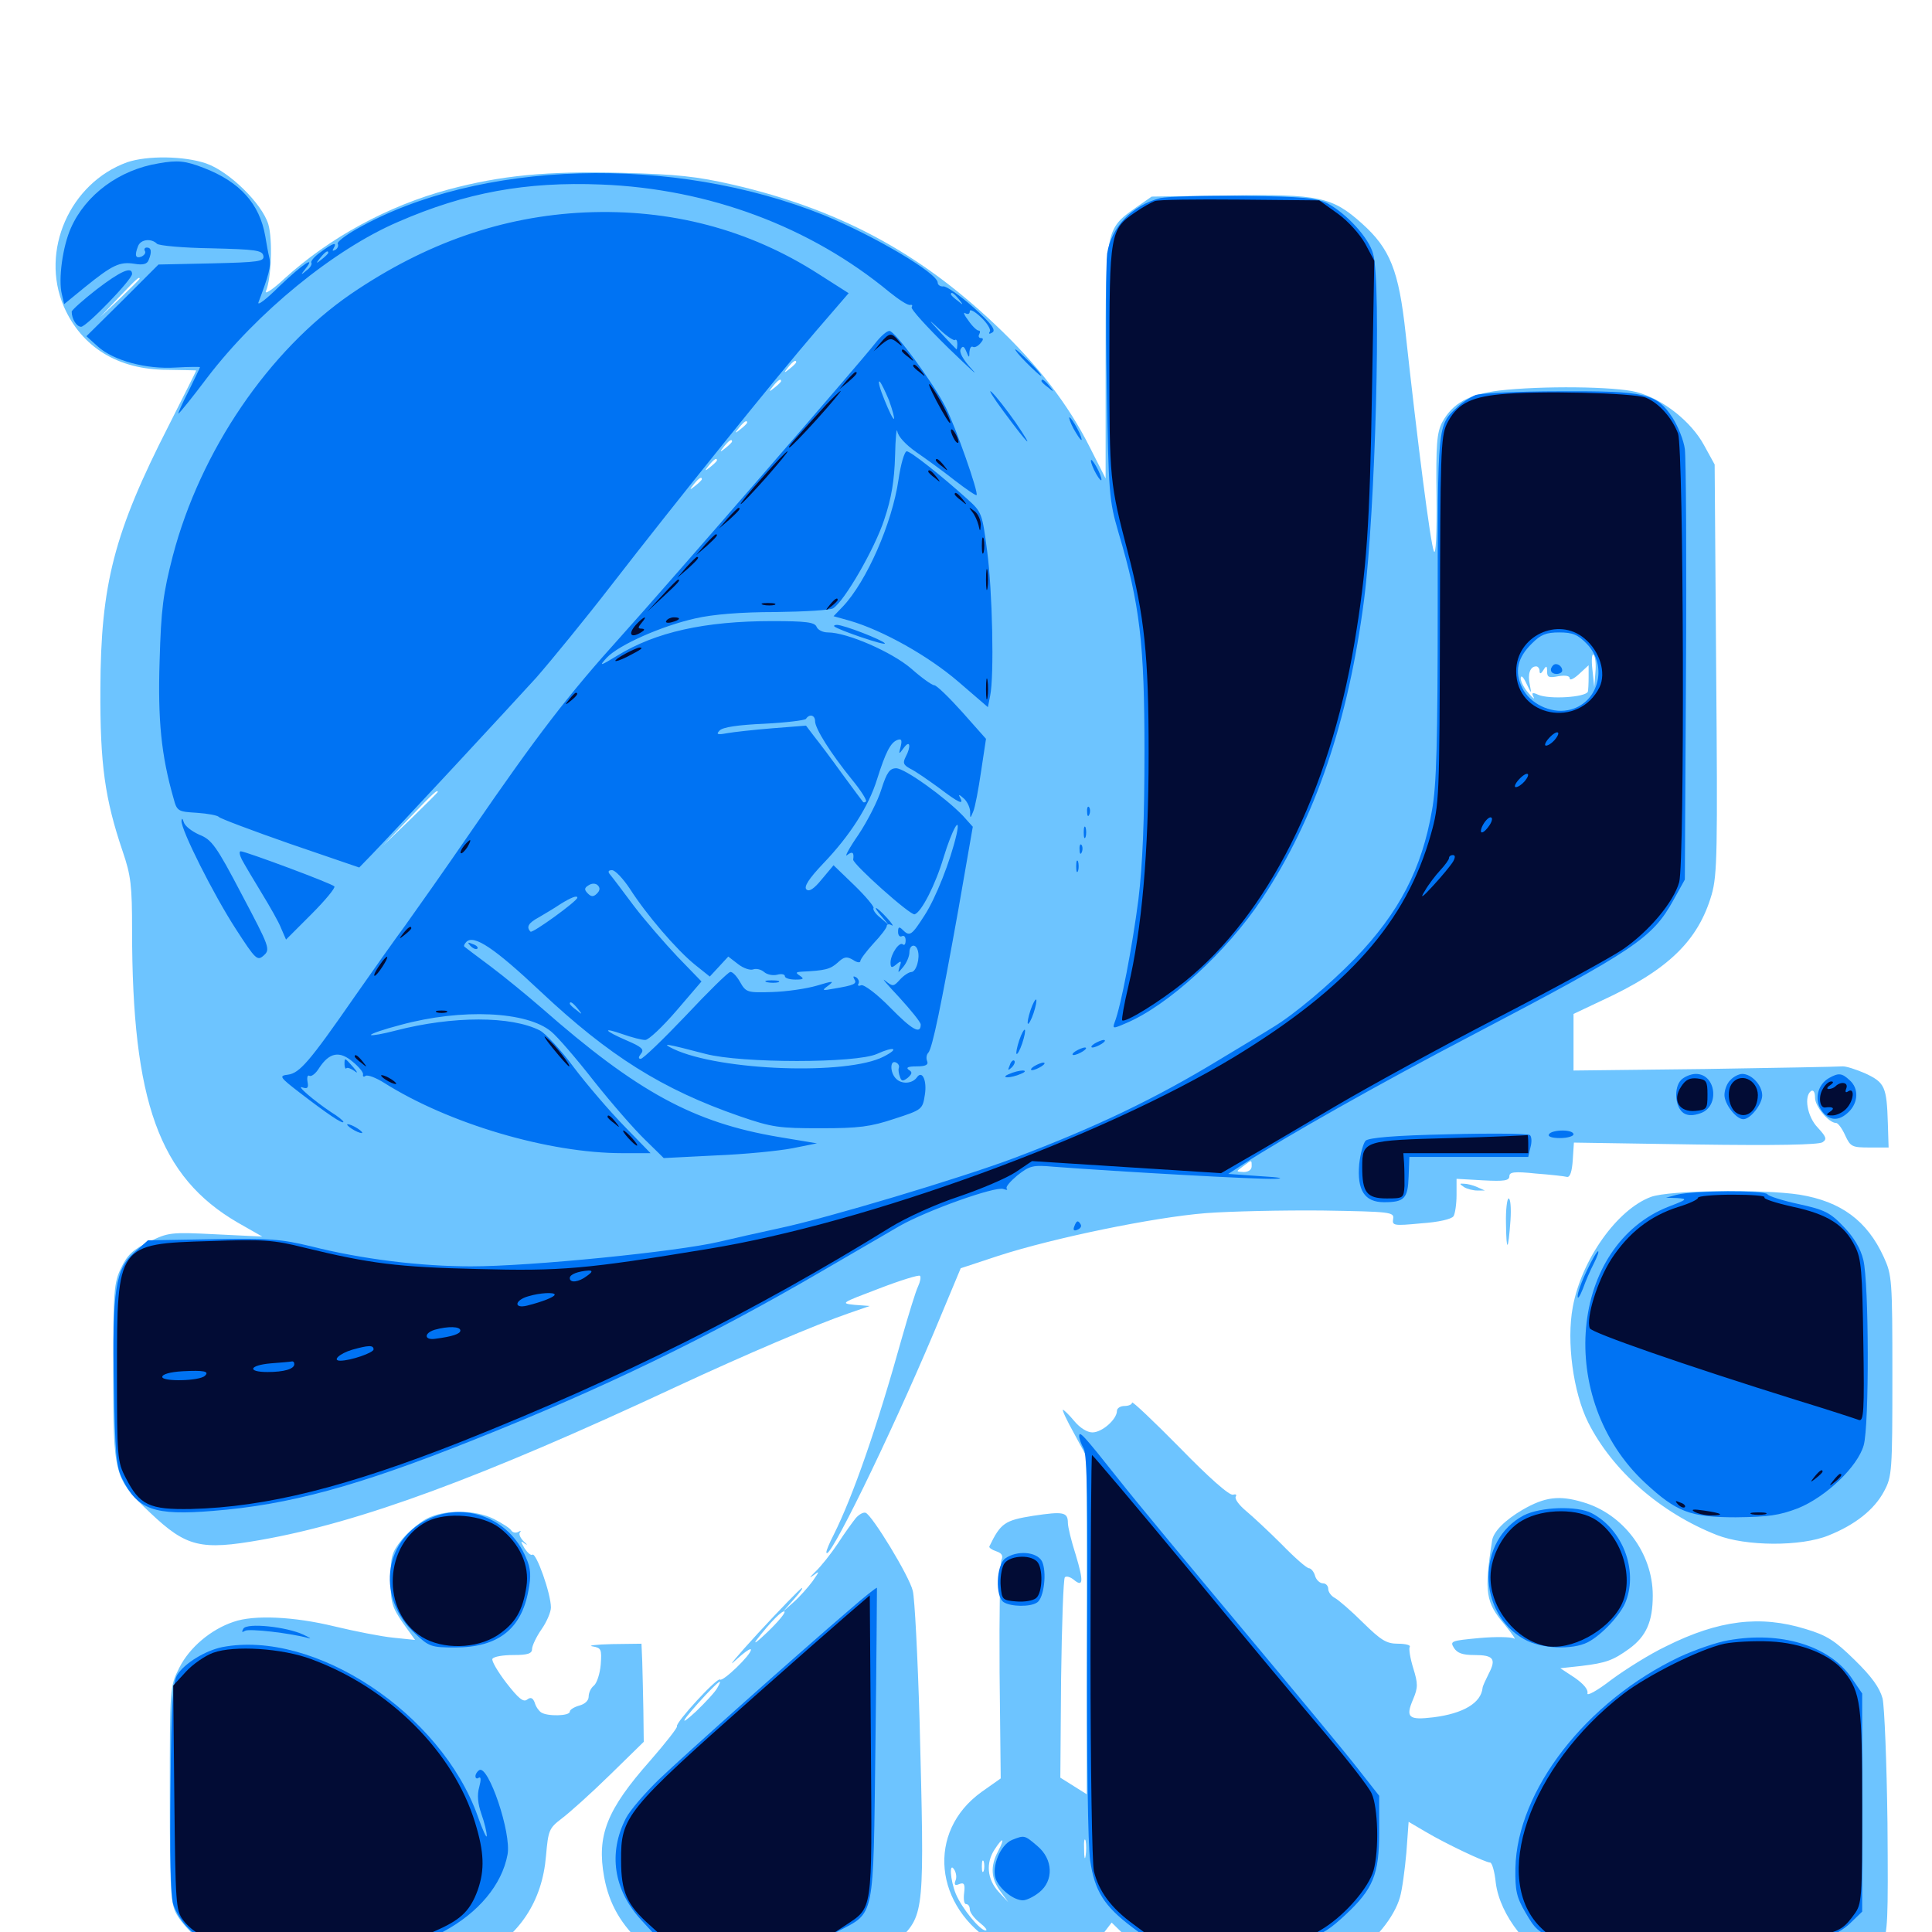 <svg xmlns="http://www.w3.org/2000/svg" viewBox="0 -1000 1000 1000">
	<path fill="#6dc4ff" d="M65.82 -916.016C36.133 -905.273 20.703 -870.117 33.008 -841.406C42.188 -820.312 61.133 -808.594 86.523 -808.594C94.727 -808.398 101.562 -808.398 101.562 -808.203C101.562 -808.008 95.117 -795.117 87.305 -779.688C58.984 -724.219 52.148 -697.656 51.953 -643.359C51.758 -604.297 54.297 -586.523 63.477 -559.375C67.773 -546.875 68.359 -541.602 68.359 -518.555C68.359 -429.688 82.422 -390.82 123.047 -367.188L135.742 -359.961L111.523 -361.133C88.281 -362.305 87.109 -362.109 77.148 -357.227C68.945 -353.32 65.82 -350.391 62.695 -343.75C58.984 -336.133 58.594 -332.031 58.594 -289.648C58.594 -236.133 58.984 -234.766 77.734 -216.992C96.484 -199.219 103.906 -197.461 134.961 -202.93C186.133 -211.914 249.219 -235.156 349.609 -282.031C386.523 -299.219 422.461 -314.453 439.453 -320.312L450.195 -324.023L442.383 -324.609C434.766 -325.391 435.352 -325.586 454.883 -333.008C466.016 -337.305 475.586 -340.234 476.172 -339.648C476.758 -339.062 476.367 -336.719 475.195 -334.18C474.023 -331.836 470.312 -319.727 466.797 -307.422C453.906 -261.133 441.602 -225.781 431.445 -205.469C429.297 -201.367 427.734 -197.461 427.734 -196.68C427.734 -189.062 459.961 -254.883 483.398 -310.352L497.266 -343.555L516.797 -350C545.117 -359.18 597.07 -369.922 624.023 -372.07C636.914 -373.047 664.258 -373.633 684.57 -373.438C719.727 -372.852 721.68 -372.656 721.094 -369.141C720.508 -365.625 721.289 -365.43 735.547 -366.797C744.336 -367.383 751.367 -368.945 752.344 -370.508C753.125 -371.68 753.906 -376.758 753.906 -381.445V-389.844L767.578 -389.062C778.516 -388.477 781.25 -388.867 781.25 -391.211C781.25 -393.359 783.789 -393.75 794.922 -392.578C802.539 -391.992 809.766 -391.211 811.133 -390.82C812.695 -390.625 813.672 -393.75 814.062 -399.609L814.648 -408.594L877.539 -407.617C918.945 -407.031 941.406 -407.422 943.359 -408.789C945.703 -410.352 945.312 -411.523 940.82 -416.406C935.352 -422.07 933.594 -432.812 937.5 -435.352C938.672 -435.938 939.453 -434.57 939.453 -431.836C939.453 -427.344 946.484 -418.75 950.391 -418.75C951.367 -418.75 953.516 -415.82 955.078 -412.305C957.812 -406.445 958.594 -406.055 967.773 -406.055H977.539L977.148 -418.555C976.562 -437.5 975.586 -439.648 965.625 -444.336C960.742 -446.484 955.273 -448.242 953.516 -448.047C951.562 -447.852 919.727 -447.266 882.422 -446.68L814.453 -445.898V-460.547V-475.195L828.906 -482.031C863.281 -497.852 878.906 -512.891 885.938 -536.914C888.867 -547.07 889.062 -559.18 888.281 -653.906L887.5 -759.57L882.031 -769.531C875.391 -781.836 860.547 -793.555 847.07 -797.07C835.938 -800 797.852 -800.391 775.977 -797.852C760.352 -795.898 751.953 -791.406 746.484 -781.445C743.75 -776.172 743.164 -770.312 743.555 -742.969C743.75 -723.242 743.164 -712.305 742.188 -714.648C740.43 -718.359 733.594 -772.07 727.539 -827.539C724.023 -859.961 719.531 -871.289 704.883 -884.375C689.648 -898.047 682.812 -899.609 636.133 -898.828L596.094 -898.242L587.695 -892.383C572.266 -881.445 572.266 -881.055 572.266 -812.5V-752.344L564.258 -768.164C553.125 -790.43 537.109 -811.328 514.648 -832.422C475.195 -869.727 433.594 -891.797 379.883 -904.297C360.352 -908.789 350.586 -909.766 321.68 -910.547C282.812 -911.523 259.375 -909.18 232.227 -901.953C200.977 -893.555 170.703 -877.148 147.07 -855.664C141.016 -850 136.719 -847.266 137.695 -849.414C140.43 -855.859 141.211 -875.977 138.867 -883.984C135.547 -894.727 118.555 -911.328 106.641 -915.43C95.117 -919.336 76.172 -919.531 65.82 -916.016ZM72.266 -855.664C72.266 -855.469 67.578 -850.781 62.109 -845.508L51.758 -835.742L61.523 -846.094C70.508 -855.469 72.266 -857.227 72.266 -855.664ZM412.109 -812.5C412.109 -812.109 410.547 -810.547 408.789 -809.18C405.664 -806.641 405.469 -806.836 408.008 -809.961C410.547 -813.086 412.109 -814.062 412.109 -812.5ZM404.297 -802.734C404.297 -802.344 402.734 -800.781 400.977 -799.414C397.852 -796.875 397.656 -797.07 400.195 -800.195C402.734 -803.32 404.297 -804.297 404.297 -802.734ZM386.719 -781.25C386.719 -780.859 385.156 -779.297 383.398 -777.93C380.273 -775.391 380.078 -775.586 382.617 -778.711C385.156 -781.836 386.719 -782.812 386.719 -781.25ZM378.906 -771.484C378.906 -771.094 377.344 -769.531 375.586 -768.164C372.461 -765.625 372.266 -765.82 374.805 -768.945C377.344 -772.07 378.906 -773.047 378.906 -771.484ZM371.094 -761.719C371.094 -761.328 369.531 -759.766 367.773 -758.398C364.648 -755.859 364.453 -756.055 366.992 -759.18C369.531 -762.305 371.094 -763.281 371.094 -761.719ZM363.281 -751.953C363.281 -751.562 361.719 -750 359.961 -748.633C356.836 -746.094 356.641 -746.289 359.18 -749.414C361.719 -752.539 363.281 -753.516 363.281 -751.953ZM825.781 -651.953L825.195 -644.336L824.219 -653.516C823.633 -658.594 824.023 -661.914 824.805 -661.133C825.781 -660.156 826.172 -656.055 825.781 -651.953ZM796.875 -652.734C796.875 -650.977 797.656 -651.172 798.828 -653.125C800.391 -655.664 800.781 -655.469 800.781 -652.344C800.781 -649.414 801.758 -649.023 806.641 -650C810.352 -650.586 812.5 -650.195 812.5 -648.828C812.5 -647.656 814.648 -648.633 817.383 -651.172L822.266 -655.664V-649.609C822.266 -646.094 822.07 -642.773 821.875 -641.992C820.703 -639.062 801.758 -637.891 796.094 -640.43C793.164 -641.797 792.578 -641.406 793.75 -639.258C794.531 -637.695 793.359 -638.672 791.211 -641.211C788.867 -643.75 787.109 -647.266 787.109 -649.023C787.305 -650.781 788.477 -649.609 790.039 -646.289C792.773 -640.625 792.773 -640.625 791.797 -645.703C790.625 -651.172 791.992 -655.078 795.117 -655.078C796.094 -655.078 796.875 -653.906 796.875 -652.734ZM812.109 -634.18C813.867 -634.766 811.914 -635.156 807.617 -634.961C803.32 -634.961 801.758 -634.57 804.297 -634.18C806.641 -633.789 810.156 -633.789 812.109 -634.18ZM226.562 -590.039C226.562 -589.844 220.117 -583.398 212.5 -575.977L198.242 -562.305L211.914 -576.562C224.414 -589.648 226.562 -591.602 226.562 -590.039ZM149.805 -446.875C150.586 -447.461 149.414 -448.047 147.266 -447.852C145.117 -447.852 144.531 -447.266 146.094 -446.68C147.461 -446.094 149.219 -446.289 149.805 -446.875ZM647.852 -396.289C647.852 -394.531 646.094 -393.359 643.75 -393.359C639.648 -393.555 639.648 -393.555 643.359 -396.289C648.047 -399.805 647.852 -399.805 647.852 -396.289ZM677.734 -382.617C677.734 -383.008 674.609 -383.594 670.898 -383.984C666.797 -384.375 664.062 -383.984 664.062 -382.617C664.062 -381.25 666.797 -380.859 670.898 -381.25C674.609 -381.641 677.734 -382.227 677.734 -382.617ZM757.812 -385.547C759.375 -384.57 762.5 -383.789 764.648 -383.789H768.555L764.648 -385.547C762.5 -386.523 759.375 -387.305 757.812 -387.305C755.273 -387.5 755.273 -387.305 757.812 -385.547ZM854.492 -380.469C837.109 -374.023 818.555 -348.047 814.062 -323.438C810.742 -305.664 814.258 -279.297 822.07 -263.672C834.57 -238.867 859.375 -216.992 888.672 -205.469C903.516 -199.609 932.227 -199.414 946.484 -205.273C960.156 -210.742 970.117 -218.555 975.195 -228.125C979.297 -235.742 979.492 -238.477 979.492 -287.891C979.492 -337.695 979.297 -340.039 975 -349.414C966.406 -368.164 952.93 -378.125 931.445 -381.641C912.5 -384.57 863.867 -383.984 854.492 -380.469ZM779.492 -366.602C779.688 -351.367 780.664 -352.148 781.836 -368.555C782.227 -374.609 781.836 -379.688 780.859 -379.688C780.078 -379.688 779.297 -373.828 779.492 -366.602ZM585.938 -274.023C585.938 -273.047 584.18 -272.266 582.031 -272.266C579.883 -272.266 578.125 -271.094 578.125 -269.727C578.125 -265.43 570.508 -258.594 565.43 -258.594C562.695 -258.594 558.984 -260.938 556.055 -264.453C553.32 -267.773 550.586 -270.312 550.195 -270.312C549.609 -270.312 552.148 -264.844 555.859 -258.203L562.5 -245.898V-158.594V-71.289L555.664 -75.586L548.828 -79.883L549.219 -131.055C549.609 -159.18 550.391 -182.812 551.172 -183.594C551.953 -184.375 553.906 -183.789 555.664 -182.422C560.742 -178.125 560.938 -181.445 556.836 -195.117C554.492 -202.344 552.734 -209.766 552.734 -211.719C552.734 -217.383 550.391 -217.773 534.766 -215.43C520.117 -213.086 517.969 -211.719 512.109 -199.609C511.719 -199.023 513.281 -197.852 515.625 -197.07C518.555 -196.094 519.336 -194.727 518.359 -192.578C517.578 -190.625 517.188 -164.648 517.383 -134.375L517.969 -79.492L508.008 -72.461C479.492 -51.953 483.203 -12.891 515.625 6.445C524.609 11.914 528.125 12.891 538.477 12.891C553.32 12.891 564.844 8.594 570.898 0.977L575.391 -4.883L583.594 3.125C599.023 17.773 599.414 17.773 647.656 17.773H690.82L700.195 11.914C711.328 5.078 721.68 -7.617 724.609 -17.969C725.781 -21.875 727.148 -32.422 727.93 -41.016L729.102 -57.031L738.086 -51.758C748.633 -45.508 768.945 -35.938 771.289 -35.938C772.266 -35.938 773.633 -31.25 774.219 -25.391C776.367 -8.594 791.602 10.742 807.422 16.797C810.742 17.969 840.43 18.75 885.938 18.75C966.797 18.75 967.578 18.75 974.023 6.445C977.148 0.781 977.344 -5.664 976.953 -56.445C976.562 -87.695 975.391 -116.602 974.414 -120.898C972.852 -126.562 968.75 -132.227 959.961 -140.82C949.805 -150.781 945.703 -153.516 934.57 -156.836C911.133 -164.062 889.648 -161.523 862.305 -147.852C854.102 -143.945 841.602 -136.133 834.18 -130.664C826.367 -124.609 821.094 -121.875 821.68 -123.633C822.07 -125.586 819.531 -128.516 815.039 -131.641L807.617 -136.523L818.359 -137.695C831.445 -139.258 834.961 -140.625 843.359 -146.68C852.148 -153.125 855.469 -160.742 855.469 -174.219C855.469 -196.094 840.234 -216.406 819.336 -222.461C807.031 -226.172 799.609 -225.195 788.086 -218.555C779.102 -213.281 772.852 -207.227 772.266 -202.344C768.164 -175.977 768.945 -170.508 778.906 -158.984C782.812 -154.102 784.961 -150.977 783.594 -151.953C782.227 -152.734 774.023 -152.93 765.625 -152.148C751.172 -150.781 750.391 -150.586 752.539 -147.07C754.297 -144.336 757.031 -143.359 763.086 -143.359C773.047 -143.359 774.609 -141.406 770.508 -133.594C768.945 -130.469 767.383 -127.148 767.383 -126.367C766.602 -118.555 757.422 -113.086 741.992 -111.133C729.102 -109.57 727.344 -110.938 731.445 -120.508C733.984 -126.562 733.984 -128.516 731.445 -136.719C729.883 -141.797 729.102 -146.68 729.688 -147.656C730.273 -148.438 727.539 -149.219 723.633 -149.219C717.578 -149.219 714.844 -150.977 705.469 -160.156C699.414 -166.211 692.773 -171.875 691.016 -172.852C689.062 -173.828 687.5 -175.977 687.5 -177.539C687.5 -179.102 686.328 -180.469 684.766 -180.469C683.203 -180.469 681.25 -182.227 680.664 -184.375C680.078 -186.523 678.516 -188.281 677.539 -188.281C676.367 -188.281 670.117 -193.75 663.477 -200.586C656.836 -207.227 648.438 -215.039 644.922 -217.969C641.406 -220.898 638.867 -224.219 639.648 -225.391C640.234 -226.367 639.648 -226.758 638.281 -226.367C636.523 -225.586 625.586 -235.352 610.742 -250.586C597.07 -264.453 585.938 -275 585.938 -274.023ZM561.914 -39.453C561.523 -36.914 561.133 -38.477 561.133 -42.773C560.938 -47.07 561.328 -49.023 561.914 -47.266C562.305 -45.312 562.305 -41.797 561.914 -39.453ZM516.602 -41.797C512.5 -33.984 512.891 -27.734 517.773 -21.094L521.875 -15.43L516.797 -20.898C510.938 -27.344 510.156 -35.742 514.844 -42.773C519.141 -49.414 520.312 -48.828 516.602 -41.797ZM493.555 -39.453C494.141 -40.82 493.945 -42.578 493.359 -43.164C492.773 -43.945 492.188 -42.773 492.383 -40.625C492.383 -38.477 492.969 -37.891 493.555 -39.453ZM509.18 -31.641C508.594 -30.273 508.203 -31.25 508.203 -33.984C508.203 -36.719 508.594 -37.695 509.18 -36.523C509.57 -35.156 509.57 -32.812 509.18 -31.641ZM494.531 -26.562C493.75 -24.414 494.336 -23.828 496.484 -24.805C499.023 -25.781 499.609 -24.805 499.023 -20.117C498.633 -16.992 499.023 -14.453 500 -14.453C501.172 -14.453 501.953 -13.281 501.953 -11.719C501.953 -10.156 504.297 -7.031 507.031 -4.883C509.961 -2.539 511.328 -0.781 510.156 -0.781C507.227 -0.781 497.852 -12.305 494.727 -19.727C491.797 -26.953 491.211 -36.719 493.945 -32.227C494.922 -30.664 495.312 -28.125 494.531 -26.562ZM220.703 -213.867C216.992 -211.914 211.328 -207.031 208.008 -203.125C202.734 -196.484 202.148 -194.336 202.148 -182.422C202.148 -170.508 202.93 -168.164 208.398 -160.156L214.844 -151.172L203.516 -152.344C197.461 -152.93 183.594 -155.664 173.047 -158.203C152.148 -163.281 131.445 -164.258 120.898 -160.547C109.18 -156.641 98.047 -147.266 92.773 -136.719C87.891 -126.953 87.891 -126.758 87.891 -71.094C87.891 -21.68 88.281 -14.648 91.406 -9.18C96.289 -0.195 116.016 16.406 123.633 17.773C126.953 18.555 154.492 18.75 184.57 18.359C237.305 17.773 239.648 17.578 247.656 13.281C268.945 1.953 280.664 -15.82 282.617 -39.453C283.789 -52.734 284.18 -53.711 290.82 -58.789C294.727 -61.719 305.859 -71.68 315.625 -81.25L333.203 -98.438L333.008 -114.648C332.812 -123.438 332.617 -134.766 332.422 -140.039L332.031 -149.219L316.992 -149.023C308.594 -148.828 303.906 -148.242 306.641 -147.852C311.133 -147.07 311.523 -146.484 310.938 -138.477C310.547 -133.789 308.984 -128.906 307.422 -127.539C305.859 -126.367 304.688 -123.828 304.688 -121.875C304.688 -119.727 302.734 -117.969 299.805 -117.188C297.07 -116.406 294.922 -115.039 294.922 -114.062C294.922 -111.719 283.203 -111.523 280.078 -113.672C278.906 -114.453 277.344 -116.602 276.758 -118.75C275.781 -121.289 274.609 -121.68 272.852 -120.312C270.898 -118.75 268.359 -120.898 262.109 -128.906C257.617 -134.766 254.297 -140.43 254.883 -141.406C255.664 -142.578 260.352 -143.359 265.82 -143.359C273.242 -143.359 275.391 -144.141 275.391 -146.484C275.391 -148.047 277.539 -152.734 280.273 -156.641C283.008 -160.547 285.156 -165.625 285.156 -167.969C285.156 -175.195 277.539 -196.484 275.586 -195.312C274.805 -194.727 273.047 -196.289 271.484 -198.633C269.336 -202.344 269.336 -202.734 271.68 -200.977C273.242 -200 273.047 -200.391 271.094 -202.148C269.336 -203.906 268.359 -206.055 269.141 -206.836C269.922 -207.812 269.531 -207.812 268.164 -207.031C266.992 -206.445 265.43 -206.641 264.648 -207.812C264.062 -208.984 259.961 -211.523 255.859 -213.672C245.898 -218.75 229.883 -218.75 220.703 -213.867ZM442.969 -214.258C441.406 -212.305 437.109 -206.445 433.594 -200.977C430.078 -195.703 424.805 -189.062 421.875 -186.328C419.141 -183.594 418.555 -182.812 420.703 -184.375C424.414 -187.109 424.414 -187.109 420.508 -181.445C418.164 -178.32 413.867 -173.438 410.742 -170.703L405.273 -165.82L411.133 -172.461C414.453 -176.172 416.016 -178.516 414.844 -177.93C413.672 -177.148 403.516 -166.797 392.383 -154.688C381.25 -142.578 375.977 -136.133 380.469 -140.43C384.961 -144.531 388.672 -147.266 388.672 -146.094C388.672 -143.359 374.023 -129.297 372.656 -130.664C371.289 -132.031 349.414 -108.203 350.391 -106.445C350.781 -105.859 344.531 -97.852 336.523 -88.672C314.062 -63.281 308.789 -50 312.695 -28.516C315.234 -14.453 321.68 -3.32 333.008 6.641C345.898 17.969 352.148 19.141 401.367 18.359C449.219 17.773 452.344 16.992 465.625 3.711C478.516 -9.18 478.516 -10.742 475.977 -109.18C475 -142.578 473.438 -172.852 472.461 -176.562C470.703 -184.18 451.367 -215.82 448.047 -216.992C446.875 -217.383 444.727 -216.211 442.969 -214.258ZM397.461 -155.469C392.188 -150.391 389.648 -148.438 391.602 -151.172C398.828 -160.547 405.078 -166.797 406.055 -165.82C406.641 -165.234 402.734 -160.547 397.461 -155.469ZM371.289 -126.367C370.312 -124.414 365.234 -118.945 360.156 -114.062C350.391 -105.078 353.125 -109.57 365.039 -122.461C372.656 -130.469 374.219 -131.445 371.289 -126.367Z"/>
	<path fill="#0073f3" d="M82.031 -915.43C61.719 -912.109 44.336 -899.219 36.719 -882.031C32.422 -872.461 30.078 -855.273 32.031 -847.656L33.203 -842.578L43.945 -851.367C58.203 -862.891 61.914 -864.648 69.531 -863.477C74.023 -862.695 76.172 -863.281 76.953 -865.43C78.711 -869.727 78.32 -871.875 75.977 -871.875C75 -871.875 74.414 -871.094 75 -870.117C75.586 -869.141 74.805 -867.969 73.242 -867.188C70.117 -866.016 69.531 -867.773 71.484 -872.656C72.852 -876.172 78.32 -876.758 81.25 -873.828C82.227 -872.852 94.922 -871.68 109.375 -871.484C132.227 -870.898 135.742 -870.508 136.328 -867.578C136.914 -864.648 133.984 -864.258 109.57 -863.672L82.031 -863.086L63.477 -844.531L44.727 -825.977L50.586 -820.703C58.789 -813.281 75.781 -808.789 91.016 -809.766C97.852 -810.156 103.516 -810.156 103.516 -809.961C103.516 -809.57 100.781 -804.102 97.656 -797.656C94.336 -791.211 91.992 -785.938 92.383 -785.938C92.773 -785.938 99.609 -794.336 107.227 -804.492C133.008 -838.281 172.852 -870.898 206.055 -885.156C241.016 -900.391 272.266 -906.055 311.133 -904.492C366.992 -902.344 419.531 -882.617 460.352 -848.828C465.234 -844.922 469.922 -841.797 471.094 -842.188C472.07 -842.383 472.461 -841.992 471.875 -841.016C471.289 -840.039 479.883 -830.664 490.82 -819.922C501.758 -809.375 507.227 -804.297 503.125 -808.789C498.438 -813.867 496.289 -817.773 497.266 -819.336C498.242 -821.094 499.023 -820.898 500.195 -817.969C501.562 -814.648 501.758 -814.648 501.758 -817.773C501.953 -819.727 502.539 -820.898 503.516 -820.508C504.297 -819.922 506.055 -820.703 507.422 -822.266C508.984 -824.023 509.18 -825 507.812 -825C506.641 -825 506.25 -825.977 506.836 -826.953C507.422 -828.125 507.422 -828.906 506.445 -828.906C505.664 -828.906 503.125 -831.25 501.172 -834.18C499.023 -836.914 498.438 -838.672 499.609 -837.891C500.977 -837.109 501.953 -837.5 501.953 -838.867C501.953 -840.234 504.492 -838.867 507.812 -835.742C510.938 -832.812 513.086 -829.297 512.305 -828.32C511.523 -827.148 512.109 -826.953 513.672 -827.93C515.625 -829.102 513.086 -832.617 503.711 -841.016C496.875 -847.07 489.844 -851.953 488.281 -851.758C486.719 -851.562 485.352 -852.539 485.352 -853.711C485.352 -858.594 452.148 -878.125 426.367 -888.672C348.242 -920.117 247.656 -917.188 184.57 -881.445C178.711 -878.125 174.219 -874.609 174.805 -873.828C175.391 -872.852 174.805 -871.484 173.633 -870.703C172.07 -869.922 171.875 -870.117 172.656 -871.484C174.805 -875 172.266 -874.219 166.016 -869.531C162.891 -867.383 160.742 -864.844 161.133 -864.062C161.719 -863.281 160.547 -861.328 158.594 -859.961C155.664 -857.422 155.469 -857.617 158.008 -860.742C163.867 -868.164 156.641 -863.281 144.727 -851.953C137.891 -845.117 133.008 -841.406 133.789 -843.555C139.062 -857.422 140.43 -862.305 139.453 -866.406C138.867 -868.75 137.891 -874.023 137.305 -877.734C134.375 -894.531 124.219 -905.859 105.469 -913.086C95.898 -916.797 91.992 -917.188 82.031 -915.43ZM169.922 -869.141C169.922 -868.75 168.359 -867.188 166.602 -865.82C163.477 -863.281 163.281 -863.477 165.82 -866.602C168.359 -869.727 169.922 -870.703 169.922 -869.141ZM496.289 -845.117C498.828 -841.992 498.633 -841.797 495.703 -844.336C493.75 -845.703 492.188 -847.266 492.188 -847.656C492.188 -849.219 493.75 -848.242 496.289 -845.117ZM494.336 -824.023C494.922 -824.609 495.508 -823.633 495.508 -822.07C495.508 -820.508 495.312 -819.141 495.117 -819.141C495.117 -819.141 491.406 -822.852 487.305 -827.344C480.078 -835.156 480.078 -835.352 486.523 -829.297C490.234 -825.781 493.945 -823.438 494.336 -824.023ZM600.586 -897.461C585.938 -893.75 575.195 -882.422 573.047 -868.75C572.461 -863.867 572.266 -833.203 572.852 -800.781C573.828 -744.336 574.023 -741.211 578.906 -724.414C590.039 -687.109 592.383 -666.602 592.383 -611.133C592.383 -575.586 591.406 -552.539 589.258 -534.57C586.133 -510.156 580.078 -478.711 576.953 -470.898C575.781 -467.578 575.977 -467.383 582.617 -470.312C604.297 -479.297 635.156 -507.422 653.32 -534.961C680.664 -576.172 697.852 -626.367 706.055 -689.648C711.914 -735.938 715.039 -853.125 710.742 -868.555C708.594 -876.758 697.266 -889.258 687.109 -894.727C681.641 -897.461 674.609 -898.242 643.555 -898.633C623.242 -898.828 603.906 -898.242 600.586 -897.461ZM302.734 -890.039C260.156 -888.086 220.312 -874.219 181.641 -847.852C139.062 -818.555 103.711 -766.602 89.453 -712.305C84.375 -692.578 83.398 -684.766 82.617 -658.008C81.641 -627.539 83.398 -609.18 89.844 -586.719C91.602 -580.078 92.188 -579.883 101.953 -579.297C107.617 -578.906 112.695 -577.93 113.281 -577.148C113.867 -576.367 130.469 -570.117 150 -563.281L185.938 -550.977L192.383 -557.617C206.836 -572.656 263.672 -633.984 277.539 -649.219C285.547 -658.398 303.125 -679.883 316.406 -697.07C349.805 -740.234 401.562 -804.492 422.07 -828.32L439.258 -848.242L423.633 -858.203C387.695 -881.25 347.07 -891.992 302.734 -890.039ZM50 -850.195C42.969 -844.727 37.109 -839.453 37.109 -838.672C37.109 -834.961 39.648 -830.859 41.992 -830.859C44.727 -830.859 68.359 -855.273 68.359 -858.203C68.359 -862.305 62.5 -859.766 50 -850.195ZM453.125 -822.461C444.727 -811.719 346.289 -698.242 321.484 -670.703C294.141 -640.43 278.125 -619.531 244.141 -570.117C230.859 -550.781 215.43 -528.906 209.961 -521.289C204.492 -513.867 192.578 -497.07 183.594 -484.18C160.156 -450.391 155.078 -444.531 149.023 -443.75C144.336 -443.164 144.531 -442.578 155.469 -434.18C168.945 -423.828 177.734 -417.773 177.734 -419.336C177.734 -419.922 174.805 -422.266 171.289 -424.414C162.5 -430.273 152.734 -438.672 156.641 -437.109C159.18 -436.328 159.766 -436.914 159.18 -440.039C158.789 -442.383 159.18 -443.75 160.156 -443.164C161.133 -442.578 163.477 -444.336 165.234 -447.266C170.508 -455.273 175.781 -456.25 182.617 -450.391C185.938 -447.656 188.281 -444.727 187.891 -443.75C187.695 -442.773 188.281 -442.383 189.258 -443.164C190.43 -443.75 194.531 -442.188 198.633 -439.648C232.227 -418.359 283.984 -403.125 322.07 -403.125H336.719L323.047 -417.188C315.43 -425 303.711 -438.672 297.07 -447.461C290.43 -456.445 282.422 -465.039 279.492 -466.602C264.648 -474.219 234.375 -474.219 204.883 -466.602C198.242 -464.844 192.578 -463.867 191.992 -464.258C191.602 -464.844 198.438 -467.188 207.422 -469.531C239.062 -478.125 272.852 -476.562 285.352 -466.016C288.477 -463.477 298.438 -451.953 307.422 -440.43C316.406 -429.102 328.32 -415.43 333.789 -410.156L343.555 -400.586L370.508 -401.953C385.352 -402.539 403.125 -404.297 410.156 -405.664L422.852 -408.203L402.93 -411.523C358.984 -418.945 329.883 -434.766 280.273 -478.32C272.852 -484.766 260.938 -494.531 253.906 -499.805C246.875 -505.078 240.82 -509.57 240.43 -509.961C239.844 -510.352 240.43 -511.523 241.406 -512.5C245.312 -516.406 256.055 -509.18 279.883 -486.719C315.234 -453.516 342.773 -436.133 382.812 -422.266C399.805 -416.406 403.32 -416.016 424.805 -416.016C444.531 -416.016 450.586 -416.797 462.891 -420.898C477.344 -425.586 477.539 -425.781 478.711 -433.398C479.883 -440.625 477.344 -446.289 474.609 -442.383C472.266 -439.062 466.797 -438.672 463.867 -441.602C460.547 -444.727 460.547 -451.758 463.867 -450C465.039 -449.414 465.625 -448.242 465.234 -447.266C464.844 -446.289 465.234 -444.141 465.82 -442.578C466.602 -440.234 467.383 -440.234 469.922 -442.188C472.266 -444.336 472.266 -445.117 470.312 -446.289C468.75 -447.461 470.117 -448.047 474.414 -448.047C479.102 -448.047 480.664 -448.828 479.883 -450.781C479.297 -452.148 479.492 -454.102 480.469 -455.078C482.617 -457.422 487.109 -479.492 496.094 -529.492L503.516 -572.07L498.438 -577.734C489.453 -587.109 468.359 -602.344 463.867 -602.344C460.547 -602.344 458.984 -600.195 456.25 -591.602C454.492 -585.742 449.023 -575 444.336 -567.969C439.453 -560.938 436.914 -556.055 438.477 -557.422C441.211 -559.57 442.188 -558.789 441.602 -555.078C441.406 -552.734 471.289 -525.977 473.438 -526.758C476.953 -527.93 484.18 -541.992 488.477 -556.445C492.773 -570.508 497.461 -578.906 495.117 -568.164C491.992 -554.492 484.375 -535.156 478.516 -526.172C471.875 -515.82 470.898 -515.039 467.188 -518.75C465.43 -520.508 464.844 -520.312 464.844 -517.578C464.844 -515.82 465.82 -514.844 466.797 -515.43C467.969 -516.016 468.75 -515.039 468.75 -513.281C468.75 -511.328 468.164 -510.547 467.383 -511.133C465.625 -512.891 461.133 -506.445 460.938 -501.953C460.938 -499.023 461.523 -498.828 463.867 -500.781C466.406 -502.93 466.797 -502.734 465.625 -499.609C464.648 -496.094 464.648 -496.094 467.578 -499.609C469.336 -501.758 470.703 -505.078 470.703 -507.031C470.703 -510.938 473.828 -511.914 475 -508.203C476.367 -504.102 474.219 -496.875 471.68 -496.875C470.508 -496.875 467.773 -495.117 465.82 -492.969C462.5 -489.258 462.109 -489.258 458.203 -492.383C455.859 -494.336 459.18 -490.43 465.43 -483.789C471.484 -477.148 476.562 -470.898 476.562 -469.727C476.562 -464.453 472.266 -466.797 460.742 -478.516C453.906 -485.547 447.07 -490.625 445.703 -490.039C444.336 -489.453 443.75 -489.844 444.336 -490.82C444.922 -491.797 444.336 -493.359 443.164 -494.141C441.602 -494.922 441.406 -494.727 442.188 -493.164C443.75 -490.82 442.188 -490.039 431.641 -488.281C425.391 -487.109 425.195 -487.305 428.711 -489.844C432.031 -492.383 431.25 -492.383 422.852 -489.844C417.578 -488.281 407.031 -486.719 399.609 -486.523C386.719 -486.133 386.133 -486.328 383.008 -491.797C381.25 -494.922 378.906 -497.266 377.93 -496.875C376.758 -496.68 366.406 -486.523 354.883 -474.219C343.164 -461.914 332.812 -451.953 331.641 -451.953C330.273 -451.953 330.469 -452.93 331.836 -454.688C333.594 -456.836 332.031 -458.203 324.219 -461.523C312.5 -466.602 311.328 -468.555 322.461 -464.648C326.953 -463.086 332.031 -461.719 333.984 -461.719C335.742 -461.719 342.969 -468.555 350.195 -476.953L363.086 -491.992L350.781 -504.688C344.141 -511.719 333.789 -523.633 328.125 -531.055C322.461 -538.672 316.992 -545.898 315.82 -547.266C314.453 -548.828 314.844 -549.609 316.797 -549.609C318.359 -549.609 322.461 -545.312 325.977 -540.039C334.57 -526.562 350.195 -508.398 359.57 -500.781L367.383 -494.531L372.266 -499.805L376.953 -504.883L382.031 -500.977C384.766 -498.828 388.281 -497.656 389.844 -498.242C391.406 -498.828 393.945 -498.242 395.508 -496.875C397.07 -495.508 400.195 -494.922 402.344 -495.508C404.492 -496.094 406.25 -495.703 406.25 -494.727C406.25 -493.75 408.594 -492.969 411.719 -492.969C415.82 -492.969 416.406 -493.359 414.062 -494.922C411.719 -496.484 411.719 -496.875 415.039 -497.07C426.953 -497.656 429.688 -498.242 433.594 -501.758C436.914 -504.883 438.281 -505.078 441.602 -503.125C443.555 -501.758 445.312 -501.562 445.312 -502.539C445.312 -503.516 448.438 -507.617 452.148 -511.719C455.859 -515.625 458.984 -519.727 458.984 -520.703C458.984 -521.68 460.156 -521.875 461.523 -521.094C462.695 -520.312 461.719 -522.07 459.18 -524.805C453.32 -531.25 450.977 -531.836 456.25 -525.781L459.961 -521.289L455.664 -525C453.125 -526.953 451.562 -529.297 452.148 -530.078C452.539 -530.664 448.047 -536.133 442.188 -541.797L431.445 -552.148L425.391 -544.922C421.289 -539.844 418.75 -538.281 417.383 -539.648C416.016 -541.016 418.555 -545.117 426.172 -553.125C439.844 -567.383 449.609 -582.617 453.906 -596.484C458.398 -610.742 460.938 -615.625 464.453 -616.992C466.602 -617.773 466.992 -616.992 466.211 -613.672C465.039 -609.375 465.234 -609.375 467.773 -612.891C471.094 -617.383 471.68 -613.672 468.75 -608.203C467.188 -605.078 467.578 -604.102 471.094 -602.148C473.633 -600.977 480.078 -596.484 485.742 -592.383C496.289 -584.375 499.219 -583.008 496.875 -587.305C495.898 -588.867 496.484 -588.867 498.633 -586.914C500.391 -585.547 501.953 -582.422 502.148 -580.078C502.148 -576.172 502.148 -576.172 503.711 -579.883C504.688 -582.031 506.445 -591.406 507.812 -600.781L510.352 -617.578L498.047 -631.445C491.211 -639.062 484.766 -645.312 483.594 -645.312C482.422 -645.312 476.953 -649.219 471.68 -653.906C461.719 -662.5 438.477 -672.656 428.516 -672.656C425.781 -672.656 423.242 -674.023 422.656 -675.586C421.68 -677.93 417.188 -678.516 399.609 -678.516C364.844 -678.516 339.258 -672.852 319.336 -660.547C310.352 -655.078 309.961 -655.078 314.062 -659.57C320.312 -666.211 342.383 -675.977 359.766 -679.883C368.945 -682.031 383.789 -683.203 401.367 -683.203C416.406 -683.398 429.883 -684.18 431.25 -685.156C437.109 -688.867 452.734 -716.016 457.617 -730.859C461.523 -742.383 462.891 -751.367 463.281 -763.867C463.477 -773.242 464.062 -779.102 464.453 -776.758C464.844 -774.023 468.945 -769.727 474.219 -766.016C479.297 -762.5 488.281 -756.055 494.141 -751.367C500 -746.875 505.078 -743.359 505.469 -743.75C506.641 -744.922 494.531 -779.297 489.453 -789.258C483.008 -801.953 463.086 -828.906 460.352 -828.711C458.984 -828.711 455.859 -825.977 453.125 -822.461ZM460.156 -792.773C461.914 -787.891 463.086 -783.594 462.695 -783.203C462.305 -782.812 460.156 -787.109 457.812 -792.969C455.469 -798.633 454.297 -802.93 455.273 -802.539C456.055 -801.953 458.203 -797.461 460.156 -792.773ZM421.875 -626.758C421.875 -622.852 430.078 -609.961 440.82 -596.68C445.508 -591.016 448.828 -585.742 448.242 -585.156C447.656 -584.57 446.875 -584.57 446.68 -584.961C446.289 -585.352 441.406 -591.992 435.938 -599.414C430.469 -607.031 424.023 -615.625 421.484 -618.75L417.188 -624.414L399.805 -623.047C390.234 -622.266 379.688 -621.094 376.367 -620.508C371.289 -619.531 370.508 -619.922 372.461 -621.875C374.023 -623.633 382.227 -624.805 395.508 -625.391C406.836 -625.977 416.602 -627.148 417.188 -627.93C418.945 -630.664 421.875 -629.883 421.875 -626.758ZM308.984 -537.5C307.227 -535.742 306.055 -535.742 304.297 -537.5C302.344 -539.453 302.344 -540.43 304.688 -541.797C306.445 -542.969 308.398 -542.773 309.375 -541.797C310.742 -540.43 310.547 -539.062 308.984 -537.5ZM298.828 -535.352C298.828 -533.594 275.586 -516.797 274.609 -517.773C272.266 -520.117 273.438 -522.266 278.906 -525.195C281.836 -526.953 286.914 -529.883 290.039 -532.031C295.703 -535.547 298.828 -536.719 298.828 -535.352ZM299.023 -477.93C301.562 -474.805 301.367 -474.609 298.438 -477.148C296.484 -478.516 294.922 -480.078 294.922 -480.469C294.922 -482.031 296.484 -481.055 299.023 -477.93ZM365.234 -454.492C383.789 -449.609 443.164 -449.609 453.906 -454.492C462.891 -458.594 465.82 -457.422 457.422 -453.125C438.672 -443.359 372.656 -445.703 348.633 -457.031C341.797 -460.352 344.336 -459.961 365.234 -454.492ZM531.25 -812.305C534.961 -808.594 538.281 -805.469 538.867 -805.469C539.453 -805.469 536.914 -808.594 533.203 -812.305C529.492 -816.016 526.172 -819.141 525.586 -819.141C525 -819.141 527.539 -816.016 531.25 -812.305ZM539.062 -802.734C539.062 -802.344 540.625 -800.781 542.578 -799.414C545.508 -796.875 545.703 -797.07 543.164 -800.195C540.625 -803.32 539.062 -804.297 539.062 -802.734ZM519.531 -786.914C532.812 -768.945 535.938 -766.211 525.586 -781.445C520.898 -788.086 515.43 -795.117 513.281 -797.07C511.133 -799.023 513.867 -794.531 519.531 -786.914ZM763.672 -795.508C760.938 -794.336 756.641 -791.602 754.297 -789.258C743.945 -779.688 744.141 -780.859 744.141 -685.742C744.141 -616.406 743.555 -593.359 741.211 -580.664C735.938 -550.195 724.219 -527.734 701.367 -503.906C688.086 -490.234 669.727 -474.805 658.984 -468.359C655.664 -466.211 643.164 -458.789 631.25 -451.562C597.852 -431.25 567.188 -416.602 525.391 -400.781C498.047 -390.43 427.539 -369.336 403.32 -364.258C392.578 -361.914 378.516 -358.789 372.07 -357.227C350.391 -352.148 274.805 -344.531 243.75 -344.531C217.969 -344.531 187.305 -348.242 161.133 -354.883C145.703 -358.594 139.453 -359.18 110.156 -358.594L76.562 -358.008L69.531 -351.758C59.766 -343.164 58.008 -332.227 58.984 -282.031C59.57 -248.633 60.156 -240.82 63.086 -234.961C71.094 -218.555 79.688 -215.43 110.352 -217.969C149.609 -221.094 184.961 -230.664 245.117 -254.688C311.914 -281.25 366.016 -307.422 425 -341.797C441.016 -351.172 459.375 -361.719 465.625 -365.43C479.688 -373.438 515.234 -386.133 519.336 -384.57C521.094 -383.984 521.68 -383.984 521.094 -384.766C520.312 -385.547 522.852 -388.477 526.562 -391.602C533.008 -396.68 534.57 -397.07 545.508 -396.094C578.906 -393.555 651.758 -389.453 659.766 -389.844C665.43 -390.039 662.5 -390.625 652.344 -391.211L635.742 -392.383L643.555 -397.461C665.234 -411.523 713.867 -439.062 762.5 -464.453C846.68 -508.594 855.273 -514.453 866.211 -534.18L872.07 -544.727L872.656 -652.148C873.047 -711.328 872.656 -763.281 872.07 -767.578C871.484 -772.07 868.555 -779.297 865.82 -783.594C857.422 -796.484 851.953 -797.656 807.031 -797.461C785.938 -797.461 766.406 -796.484 763.672 -795.508ZM821.484 -666.602C832.617 -654.883 827.148 -635.352 811.523 -632.422C802.344 -630.664 791.797 -635.938 787.891 -643.945C783.789 -652.344 785.352 -659.57 792.969 -666.992C797.461 -671.484 800.195 -672.656 807.031 -672.656C814.062 -672.656 816.797 -671.484 821.484 -666.602ZM280.664 -327.734C281.445 -328.32 280.273 -328.906 278.125 -328.711C275.977 -328.711 275.391 -328.125 276.953 -327.539C278.32 -326.953 280.078 -327.148 280.664 -327.734ZM233.008 -309.961C234.18 -310.547 233.203 -310.938 230.469 -310.938C227.734 -310.938 226.758 -310.547 228.125 -309.961C229.297 -309.57 231.641 -309.57 233.008 -309.961ZM188.867 -300.391C189.648 -300.977 188.477 -301.562 186.328 -301.367C184.18 -301.367 183.594 -300.781 185.156 -300.195C186.523 -299.609 188.281 -299.805 188.867 -300.391ZM145.117 -292.383C146.289 -292.969 144.922 -293.359 141.602 -293.359C138.477 -293.359 137.305 -292.969 139.258 -292.383C141.016 -291.992 143.75 -291.992 145.117 -292.383ZM803.906 -655.664C801.758 -653.516 802.734 -651.172 805.664 -651.172C807.227 -651.172 808.594 -651.953 808.594 -652.93C808.594 -655.469 805.469 -657.227 803.906 -655.664ZM555.664 -778.125C557.422 -775 559.18 -772.266 559.766 -772.266C560.156 -772.266 559.375 -775 557.617 -778.125C555.859 -781.445 554.102 -783.984 553.516 -783.984C553.125 -783.984 553.906 -781.445 555.664 -778.125ZM465.039 -751.562C461.719 -729.102 448.633 -699.219 436.328 -686.133L431.445 -681.055L439.844 -678.711C457.227 -673.633 480.664 -660.352 495.898 -647.266L511.328 -633.984L512.5 -639.844C514.648 -650.195 513.672 -694.336 510.938 -714.844C508.398 -734.18 508.203 -734.961 500.781 -741.602C486.719 -754.297 471.289 -766.406 469.336 -766.406C468.164 -766.406 466.211 -759.766 465.039 -751.562ZM564.648 -761.523C564.648 -760.547 565.82 -757.422 567.383 -754.688C568.945 -751.953 570.117 -750.781 570.117 -751.758C570.117 -752.93 568.945 -755.859 567.383 -758.594C565.82 -761.328 564.648 -762.695 564.648 -761.523ZM431.836 -675.781C433.594 -674.023 458.789 -665.43 458.008 -666.992C456.836 -668.75 436.719 -676.562 433.203 -676.562C432.031 -676.562 431.445 -676.172 431.836 -675.781ZM562.695 -579.688C562.695 -577.539 563.281 -576.953 563.867 -578.516C564.453 -579.883 564.258 -581.641 563.672 -582.227C563.086 -583.008 562.5 -581.836 562.695 -579.688ZM93.945 -575.195C93.555 -570.703 110.547 -536.914 122.07 -519.141C132.422 -503.125 133.203 -502.539 136.523 -505.469C140.039 -508.594 139.453 -509.961 125.195 -536.914C111.914 -562.305 109.57 -565.43 103.125 -567.969C99.219 -569.727 95.703 -572.461 95.117 -574.414C94.531 -576.367 94.141 -576.758 93.945 -575.195ZM560.938 -569.141C560.938 -566.406 561.328 -565.43 561.914 -566.797C562.305 -567.969 562.305 -570.312 561.914 -571.68C561.328 -572.852 560.938 -571.875 560.938 -569.141ZM558.789 -560.156C558.789 -558.008 559.375 -557.422 559.961 -558.984C560.547 -560.352 560.352 -562.109 559.766 -562.695C559.18 -563.477 558.594 -562.305 558.789 -560.156ZM125.195 -555.078C126.562 -552.539 131.055 -544.922 135.352 -537.891C139.648 -530.859 144.336 -522.656 145.508 -519.531L148.047 -513.672L161.133 -526.758C168.359 -533.984 173.828 -540.625 173.047 -541.211C171.68 -542.773 126.953 -559.375 124.609 -559.375C123.633 -559.375 124.023 -557.422 125.195 -555.078ZM557.031 -551.562C557.031 -548.828 557.422 -547.852 558.008 -549.219C558.398 -550.391 558.398 -552.734 558.008 -554.102C557.422 -555.273 557.031 -554.297 557.031 -551.562ZM243.555 -510.352C244.922 -508.984 246.484 -508.398 247.07 -508.984C247.656 -509.57 246.68 -510.742 244.727 -511.328C241.992 -512.5 241.797 -512.305 243.555 -510.352ZM397.07 -491.602C395.117 -492.188 396.289 -492.578 399.414 -492.578C402.734 -492.578 404.102 -492.188 402.93 -491.602C401.562 -491.211 398.828 -491.211 397.07 -491.602ZM533.398 -477.148C532.227 -473.633 531.641 -470.508 532.031 -470.117C532.422 -469.727 533.789 -472.07 534.961 -475.586C536.133 -479.102 536.719 -482.227 536.328 -482.617C535.938 -483.008 534.57 -480.664 533.398 -477.148ZM527.539 -461.523C526.367 -458.008 525.781 -454.883 526.172 -454.492C526.562 -454.102 527.93 -456.445 529.102 -459.961C530.273 -463.477 530.859 -466.602 530.469 -466.992C530.078 -467.383 528.711 -465.039 527.539 -461.523ZM566.406 -459.766C564.844 -458.789 564.453 -457.812 565.43 -457.812C566.602 -457.812 568.75 -458.789 570.312 -459.766C571.875 -460.742 572.461 -461.719 571.289 -461.719C570.312 -461.719 567.969 -460.742 566.406 -459.766ZM556.641 -455.859C555.078 -454.883 554.688 -453.906 555.664 -453.906C556.836 -453.906 558.984 -454.883 560.547 -455.859C562.109 -456.836 562.695 -457.812 561.523 -457.812C560.547 -457.812 558.203 -456.836 556.641 -455.859ZM178.32 -449.023C178.32 -447.461 178.906 -446.484 179.297 -447.07C179.883 -447.656 181.641 -446.875 183.398 -445.703C185.352 -444.141 185.156 -444.922 182.812 -447.656C178.32 -452.734 178.32 -452.734 178.32 -449.023ZM522.656 -448.633C521.484 -445.898 521.68 -445.703 523.633 -447.461C525 -448.828 525.586 -450.391 525 -450.977C524.414 -451.562 523.242 -450.586 522.656 -448.633ZM535.156 -448.047C533.594 -447.07 533.203 -446.094 534.18 -446.094C535.352 -446.094 537.5 -447.07 539.062 -448.047C540.625 -449.023 541.211 -450 540.039 -450C539.062 -450 536.719 -449.023 535.156 -448.047ZM522.461 -444.141C519.922 -443.164 519.727 -442.383 521.484 -442.383C523.047 -442.383 526.172 -443.164 528.32 -444.141C530.859 -445.117 531.055 -445.898 529.297 -445.898C527.734 -445.898 524.609 -445.117 522.461 -444.141ZM870.117 -441.016C866.211 -436.914 866.992 -426.758 871.484 -423.828C873.633 -422.461 876.562 -422.461 880.273 -423.828C890.234 -427.344 888.281 -444.141 877.734 -444.141C875.391 -444.141 871.875 -442.773 870.117 -441.016ZM895.703 -441.016C893.945 -439.453 892.578 -435.938 892.578 -433.203C892.578 -428.516 898.633 -420.703 902.344 -420.703C906.055 -420.703 912.109 -428.516 912.109 -433.008C912.109 -438.281 906.641 -444.141 901.758 -444.141C900.195 -444.141 897.266 -442.773 895.703 -441.016ZM946.68 -441.992C940.82 -438.672 939.062 -431.055 942.578 -425.586C946.484 -419.727 951.758 -419.336 957.031 -424.609C961.914 -429.492 962.109 -436.719 957.422 -440.82C953.32 -444.727 951.562 -444.727 946.68 -441.992ZM179.688 -417.969C179.688 -417.383 181.445 -416.016 183.594 -414.844C185.742 -413.672 187.5 -413.281 187.5 -413.672C187.5 -414.258 185.742 -415.625 183.594 -416.797C181.445 -417.969 179.688 -418.359 179.688 -417.969ZM749.609 -412.891C722.07 -412.305 708.398 -411.133 706.836 -409.57C705.664 -408.398 704.102 -402.734 703.516 -397.461C702.344 -383.984 706.25 -377.734 716.406 -377.734C726.953 -377.734 728.711 -379.688 729.102 -391.016L729.492 -401.172H760.156H791.016L792.188 -406.25C792.969 -408.984 792.773 -411.914 791.797 -412.5C790.82 -413.281 771.875 -413.477 749.609 -412.891ZM801.758 -412.891C800.977 -411.719 803.32 -410.938 807.422 -410.938C811.328 -410.938 814.453 -411.914 814.453 -412.891C814.453 -414.062 811.914 -414.844 808.789 -414.844C805.469 -414.844 802.344 -414.062 801.758 -412.891ZM868.164 -381.641L862.305 -380.078L868.164 -379.883C873.633 -379.492 873.242 -379.102 864.062 -375.586C812.305 -355.664 805.078 -275.781 851.367 -232.617C867.773 -217.383 874.805 -214.648 898.438 -214.648C915.43 -214.844 920.898 -215.625 930.664 -219.336C945.117 -225.195 961.523 -240.82 964.648 -251.953C967.578 -262.305 967.383 -336.328 964.453 -347.852C963.086 -353.711 959.57 -359.57 954.297 -365.039C947.266 -372.461 944.336 -373.828 931.055 -376.758C922.852 -378.516 915.43 -380.859 914.844 -381.836C913.672 -383.984 876.562 -383.789 868.164 -381.641ZM556.055 -365.234C555.273 -363.281 555.859 -362.695 557.617 -363.477C559.18 -364.062 559.961 -365.234 559.375 -366.211C558.008 -368.555 557.227 -368.359 556.055 -365.234ZM821.289 -342.188C818.555 -336.523 816.406 -330.469 816.602 -328.906C816.602 -327.344 817.773 -329.102 819.336 -333.008C820.703 -336.914 823.242 -342.773 825 -346.094C826.758 -349.609 827.734 -352.344 827.148 -352.344C826.562 -352.344 823.828 -347.656 821.289 -342.188ZM558.594 -256.641C558.594 -255.469 559.57 -252.539 560.938 -250.195C562.695 -246.875 563.086 -221.68 562.695 -148.242C562.5 -89.648 563.086 -45.117 564.258 -37.109C566.602 -21.094 571.484 -13.477 585.938 -2.539L596.094 5.078H634.961C679.102 5.078 681.836 4.492 696.289 -8.789C710.742 -22.266 713.867 -29.688 713.867 -51.758V-70.508L703.125 -84.18C697.266 -91.797 670.312 -124.219 643.555 -156.25C616.602 -188.477 587.5 -223.438 579.102 -234.18C560.352 -257.812 558.594 -259.57 558.594 -256.641ZM788.672 -215.625C764.258 -202.734 764.453 -165.234 788.867 -151.562C797.656 -146.484 813.867 -145.898 821.875 -150C829.102 -153.711 839.258 -164.648 841.602 -171.289C847.852 -187.695 839.648 -208.594 823.828 -216.797C816.211 -220.703 797.461 -220.117 788.672 -215.625ZM221.094 -213.477C198.047 -201.953 195.117 -172.266 215.039 -154.297C222.07 -147.656 223.438 -147.266 235.547 -147.266C257.617 -147.266 269.727 -156.641 273.438 -176.367C275 -184.375 274.805 -188.086 272.266 -193.75C263.672 -214.258 240.625 -223.047 221.094 -213.477ZM520.312 -193.359C515.625 -189.844 515.039 -173.633 519.531 -170.703C523.242 -168.359 533.203 -168.164 536.719 -170.508C540.43 -172.656 541.992 -186.719 539.258 -191.992C536.523 -196.875 526.367 -197.656 520.312 -193.359ZM439.258 -166.406C413.477 -144.336 354.883 -92.188 341.016 -78.906C333.789 -71.875 326.172 -63.086 324.023 -58.984C314.648 -40.82 317.578 -21.68 332.031 -6.055L341.406 4.102L382.227 4.688L423.047 5.273L433.398 -0.195C453.125 -10.547 451.953 -5.078 453.125 -97.07C453.711 -141.406 453.906 -177.734 453.906 -178.125C453.711 -178.516 447.07 -173.242 439.258 -166.406ZM125.977 -157.031C125 -155.273 125.195 -154.883 126.758 -155.859C128.711 -157.227 150.391 -154.688 159.57 -152.148C161.523 -151.562 160.352 -152.344 157.031 -153.906C148.242 -158.008 127.93 -160.156 125.977 -157.031ZM894.531 -150.977C888.672 -150 877.344 -146.094 869.336 -142.383C821.094 -119.531 785.156 -73.242 784.375 -33.008C784.18 -21.289 784.961 -17.969 789.648 -9.961C798.438 5.078 798.828 5.078 872.461 5.078C907.617 5.078 940.039 4.102 944.141 3.125C948.438 2.148 954.492 -1.367 957.812 -4.688L963.867 -10.547V-66.992V-123.438L958.008 -132.031C946.484 -148.242 921.68 -155.859 894.531 -150.977ZM115.039 -147.461C106.445 -145.703 95.703 -139.258 91.797 -133.203C89.453 -129.492 88.672 -118.75 88.281 -75C87.891 -41.406 88.281 -18.75 89.648 -14.453C90.82 -10.547 94.336 -4.883 97.656 -1.758L103.711 4.102H162.695C219.531 4.102 222.07 3.906 229.492 -0.195C247.656 -9.961 259.766 -24.414 262.695 -40.039C264.844 -51.172 252.734 -86.719 248.047 -83.789C246.875 -83.008 246.094 -81.641 246.094 -80.664C246.094 -79.492 246.875 -79.102 247.852 -79.883C249.023 -80.469 249.023 -78.711 248.047 -75C246.875 -70.898 247.266 -66.602 249.219 -60.938C250.781 -56.641 251.953 -51.562 251.953 -49.805C251.953 -48.047 249.805 -52.734 247.266 -59.961C228.32 -113.281 162.695 -156.641 115.039 -147.461ZM523.828 -47.656C517.773 -45.117 513.086 -33.789 515.43 -27.344C517.578 -22.07 524.609 -16.406 529.492 -16.406C531.25 -16.406 534.961 -18.164 537.891 -20.508C545.508 -26.562 545.117 -37.695 536.914 -44.531C530.273 -50.195 530.273 -50.195 523.828 -47.656Z"/>
	<path fill="#020c35" d="M597.656 -895.898C596.094 -895.312 591.406 -892.773 587.5 -890.039C574.609 -881.25 574.219 -879.297 574.219 -812.891C574.219 -751.562 574.414 -750 583.789 -714.062C592.383 -681.055 594.531 -660.742 594.531 -610.156C594.531 -558.594 591.016 -518.945 583.984 -489.258C581.836 -480.273 580.469 -472.461 580.859 -471.875C582.422 -470.508 599.609 -481.055 613.086 -491.797C656.25 -526.562 687.891 -589.648 700.977 -666.797C707.422 -705.273 708.984 -727.539 710.156 -798.633L711.328 -865.039L706.641 -873.828C703.906 -878.711 697.852 -885.547 692.383 -889.453L682.812 -896.289L641.602 -896.68C619.141 -896.875 599.219 -896.68 597.656 -895.898ZM455.859 -822.656L452.148 -818.164L456.445 -821.875C460.352 -825 461.328 -825.195 464.258 -822.852C467.383 -820.312 467.578 -820.508 465.039 -823.633C461.523 -827.93 460.352 -827.93 455.859 -822.656ZM466.797 -818.359C466.797 -817.969 468.359 -816.406 470.312 -815.039C473.242 -812.5 473.438 -812.695 470.898 -815.82C468.359 -818.945 466.797 -819.922 466.797 -818.359ZM472.656 -810.547C472.656 -810.156 474.219 -808.594 476.172 -807.227C479.102 -804.688 479.297 -804.883 476.758 -808.008C474.219 -811.133 472.656 -812.109 472.656 -810.547ZM438.281 -803.125L434.57 -798.633L439.062 -802.344C443.164 -805.859 444.336 -807.422 442.773 -807.422C442.383 -807.422 440.43 -805.469 438.281 -803.125ZM484.766 -792.383C488.281 -785.742 491.406 -780.664 491.797 -781.055C492.773 -781.836 485.352 -795.898 481.641 -800.586C479.883 -802.734 481.25 -799.023 484.766 -792.383ZM427.539 -790.43C410.352 -771.484 407.422 -768.359 408.594 -768.359C409.18 -768.359 415.625 -775 422.852 -783.008C430.078 -791.016 435.547 -797.656 435.156 -797.656C434.766 -797.656 431.25 -794.336 427.539 -790.43ZM776.367 -795.898C760.352 -794.336 753.711 -790.43 748.828 -780.469C745.703 -773.828 745.508 -764.453 745.312 -678.516C745.117 -586.523 744.922 -583.398 740.625 -568.164C727.93 -522.852 697.852 -488.867 638.867 -452.93C569.727 -411.133 449.023 -366.992 366.211 -353.516C303.32 -343.164 290.82 -341.992 247.07 -343.164C205.859 -344.141 191.797 -345.898 157.227 -354.297C141.797 -358.203 135.938 -358.594 108.789 -357.617C60.742 -356.25 60.547 -356.055 60.547 -289.844C60.547 -245.898 60.742 -243.359 65.039 -235.156C72.266 -220.898 77.344 -218.555 98.828 -218.945C137.695 -219.922 179.297 -230.273 239.062 -253.906C321.875 -286.914 390.234 -321.094 460.742 -364.648C468.945 -369.727 484.375 -376.758 496.289 -380.664C507.812 -384.57 521.094 -390.234 525.781 -393.359L534.18 -399.023L583.008 -395.898L632.031 -392.773L645.508 -400.586C653.125 -404.883 673.242 -416.797 690.43 -426.953C707.617 -437.109 745.703 -458.008 775.195 -473.242C804.688 -488.477 833.984 -504.492 840.234 -508.789C853.516 -517.969 866.211 -533.008 869.141 -543.359C872.07 -554.102 871.484 -767.383 868.555 -775.586C865.43 -783.789 858.594 -791.406 851.953 -794.141C845.703 -796.68 795.703 -797.852 776.367 -795.898ZM820.117 -669.531C828.125 -662.891 831.445 -651.758 827.93 -644.336C817.188 -622.656 784.766 -628.906 784.766 -652.539C784.766 -670.703 806.445 -681.055 820.117 -669.531ZM804.688 -616.992C803.32 -615.43 801.367 -614.062 800.195 -614.062C799.219 -614.062 799.805 -615.82 801.758 -617.969C805.859 -622.461 808.594 -621.68 804.688 -616.992ZM789.062 -595.508C787.695 -593.945 785.742 -592.578 784.57 -592.578C783.594 -592.578 784.18 -594.336 786.133 -596.484C790.234 -600.977 792.969 -600.195 789.062 -595.508ZM771.094 -573.047C769.727 -570.898 767.969 -569.141 766.992 -569.141C766.211 -569.141 766.406 -570.898 767.578 -573.047C768.75 -575.195 770.508 -576.953 771.484 -576.953C772.656 -576.953 772.461 -575.195 771.094 -573.047ZM752.148 -554.102C750.977 -552.148 746.484 -546.68 741.992 -541.797C736.133 -535.352 734.766 -534.57 737.5 -538.867C739.258 -541.992 742.969 -546.875 745.508 -549.609C748.047 -552.344 750 -555.078 750 -555.859C750 -556.836 750.977 -557.422 751.953 -557.422C753.32 -557.422 753.32 -556.25 752.148 -554.102ZM303.906 -339.648C299.609 -336.328 294.922 -335.742 294.922 -338.477C294.922 -340.43 299.219 -341.992 304.688 -342.383C306.836 -342.383 306.641 -341.602 303.906 -339.648ZM287.109 -329.883C287.109 -328.711 280.664 -326.172 272.852 -324.219C265.625 -322.461 266.406 -327.148 273.633 -329.102C279.492 -330.859 287.109 -331.25 287.109 -329.883ZM238.281 -311.328C238.281 -309.57 234.18 -308.203 225.195 -307.031C219.531 -306.25 219.336 -309.961 225 -311.719C232.031 -313.672 238.281 -313.477 238.281 -311.328ZM193.359 -301.562C193.359 -299.805 181.445 -295.703 176.172 -295.703C171.68 -295.703 175.781 -299.414 182.227 -301.367C190.625 -303.711 193.359 -303.906 193.359 -301.562ZM152.344 -293.945C152.344 -291.406 147.07 -289.844 138.477 -289.844C127.734 -289.844 128.906 -293.359 140.234 -294.336C145.312 -294.727 150 -295.117 150.977 -295.312C151.758 -295.508 152.344 -294.922 152.344 -293.945ZM106.055 -287.891C103.32 -285.156 83.984 -284.766 83.984 -287.305C83.984 -288.672 87.891 -289.844 94.336 -290.234C105.469 -290.82 108.594 -290.234 106.055 -287.891ZM492.188 -777.148C492.188 -776.172 493.164 -773.828 494.141 -772.266C495.117 -770.703 496.094 -770.312 496.094 -771.289C496.094 -772.461 495.117 -774.609 494.141 -776.172C493.164 -777.734 492.188 -778.32 492.188 -777.148ZM394.531 -752.734C387.891 -745.312 382.812 -739.062 383.398 -739.062C383.984 -739.062 389.844 -745.312 396.484 -752.734C403.125 -760.352 408.203 -766.406 407.617 -766.406C407.031 -766.406 401.172 -760.352 394.531 -752.734ZM484.375 -761.719C484.375 -761.328 485.938 -759.766 487.891 -758.398C490.82 -755.859 491.016 -756.055 488.477 -759.18C485.938 -762.305 484.375 -763.281 484.375 -761.719ZM480.469 -755.859C480.469 -755.469 482.031 -753.906 483.984 -752.539C486.914 -750 487.109 -750.195 484.57 -753.32C482.031 -756.445 480.469 -757.422 480.469 -755.859ZM494.141 -744.141C494.141 -743.75 495.703 -742.188 497.656 -740.82C500.586 -738.281 500.781 -738.477 498.242 -741.602C495.703 -744.727 494.141 -745.703 494.141 -744.141ZM376.758 -731.836L372.07 -726.367L377.539 -731.055C382.422 -735.547 383.789 -737.109 382.227 -737.109C381.836 -737.109 379.492 -734.766 376.758 -731.836ZM503.125 -735.156C504.492 -733.594 505.859 -730.469 506.445 -728.32C507.227 -724.609 507.422 -724.609 507.617 -728.516C507.617 -730.859 506.25 -733.984 504.492 -735.352C501.367 -737.695 501.172 -737.695 503.125 -735.156ZM365.039 -718.164L360.352 -712.695L365.82 -717.383C370.703 -721.875 372.07 -723.438 370.508 -723.438C370.117 -723.438 367.773 -721.094 365.039 -718.164ZM508.203 -717.578C508.203 -713.867 508.594 -712.305 509.18 -714.258C509.57 -716.016 509.57 -719.141 509.18 -721.094C508.594 -722.852 508.203 -721.289 508.203 -717.578ZM355.273 -706.445L350.586 -700.977L356.055 -705.664C360.938 -710.156 362.305 -711.719 360.742 -711.719C360.352 -711.719 358.008 -709.375 355.273 -706.445ZM510.352 -700C510.352 -695.117 510.742 -693.164 511.133 -695.703C511.523 -698.047 511.523 -701.953 511.133 -704.492C510.742 -706.836 510.352 -704.883 510.352 -700ZM342.773 -691.797L334.961 -683.398L343.359 -691.211C350.977 -698.242 352.539 -700 350.977 -700C350.586 -700 346.875 -696.289 342.773 -691.797ZM429.492 -686.914C426.953 -683.789 427.148 -683.594 430.273 -686.133C432.031 -687.5 433.594 -689.062 433.594 -689.453C433.594 -691.016 432.031 -690.039 429.492 -686.914ZM395.117 -686.914C393.164 -687.5 394.336 -687.891 397.461 -687.891C400.781 -687.891 402.148 -687.5 400.977 -686.914C399.609 -686.523 396.875 -686.523 395.117 -686.914ZM329.102 -676.562C325 -671.875 326.367 -669.531 331.445 -672.461C333.789 -673.828 333.984 -674.414 332.227 -674.609C330.078 -674.609 330.078 -675.195 332.031 -677.539C335.742 -681.836 333.203 -681.055 329.102 -676.562ZM344.922 -678.711C344.141 -677.734 345.508 -677.344 347.656 -677.93C352.148 -679.102 352.734 -680.469 348.828 -680.469C347.266 -680.469 345.508 -679.688 344.922 -678.711ZM323.828 -661.719C316.211 -657.617 316.992 -656.25 324.805 -660.156C332.031 -663.867 333.398 -664.844 330.859 -664.844C329.883 -664.648 326.758 -663.281 323.828 -661.719ZM510.352 -643.359C510.352 -638.477 510.742 -636.523 511.133 -639.062C511.523 -641.406 511.523 -645.312 511.133 -647.852C510.742 -650.195 510.352 -648.242 510.352 -643.359ZM294.727 -638.086C292.188 -634.961 292.383 -634.766 295.508 -637.305C298.633 -639.844 299.609 -641.406 298.047 -641.406C297.656 -641.406 296.094 -639.844 294.727 -638.086ZM240.234 -562.305C238.867 -560.547 238.086 -558.984 238.477 -558.398C239.062 -558.008 240.43 -559.375 241.797 -561.328C244.531 -566.016 243.75 -566.406 240.234 -562.305ZM208.789 -516.992C206.25 -513.867 206.445 -513.672 209.57 -516.211C211.328 -517.578 212.891 -519.141 212.891 -519.531C212.891 -521.094 211.328 -520.117 208.789 -516.992ZM197.852 -502.344C194.922 -498.438 192.969 -494.922 193.945 -494.922C194.531 -494.922 196.289 -497.07 198.047 -499.805C201.367 -504.883 201.172 -506.641 197.852 -502.344ZM226.172 -475.977C224.805 -476.562 225.781 -476.953 228.516 -476.953C231.25 -476.953 232.227 -476.562 231.055 -475.977C229.688 -475.586 227.344 -475.586 226.172 -475.977ZM286.133 -457.422C290.43 -452.148 294.141 -448.047 294.531 -448.047C295.898 -448.047 287.5 -458.984 283.008 -462.695C280.664 -464.844 282.031 -462.5 286.133 -457.422ZM183.594 -453.125C183.594 -452.734 185.156 -451.172 187.109 -449.805C190.039 -447.266 190.234 -447.461 187.695 -450.586C185.156 -453.711 183.594 -454.688 183.594 -453.125ZM197.266 -443.359C197.266 -442.773 199.023 -441.406 201.172 -440.234C203.32 -439.062 205.078 -438.672 205.078 -439.062C205.078 -439.648 203.32 -441.016 201.172 -442.188C199.023 -443.359 197.266 -443.75 197.266 -443.359ZM870.117 -437.5C865.43 -430.469 869.141 -424.219 877.539 -425C883.398 -425.586 883.789 -425.977 883.789 -433.398C883.789 -440.43 883.203 -441.211 878.516 -441.797C874.609 -442.188 872.461 -441.211 870.117 -437.5ZM896.68 -439.453C893.359 -435.547 894.727 -426.367 899.023 -423.828C903.711 -420.898 908.984 -424.609 909.766 -431.641C910.938 -440.039 901.758 -445.508 896.68 -439.453ZM943.359 -436.133C941.016 -432.031 941.992 -426.367 944.727 -426.758C948.633 -427.344 950 -426.367 947.266 -424.609C944.922 -423.047 945.117 -422.656 948.438 -422.656C950.586 -422.656 953.906 -424.219 955.664 -426.172C959.57 -430.273 960.156 -437.305 956.641 -435.156C955.273 -434.18 954.883 -434.766 955.664 -436.719C956.836 -439.844 952.734 -440.43 950 -437.695C949.219 -436.914 947.656 -436.328 946.484 -436.328C945.312 -436.328 945.703 -437.305 947.266 -438.281C949.023 -439.453 949.219 -440.234 947.852 -440.234C946.484 -440.234 944.531 -438.477 943.359 -436.133ZM314.453 -421.875C314.453 -421.484 316.016 -419.922 317.969 -418.555C320.898 -416.016 321.094 -416.211 318.555 -419.336C316.016 -422.461 314.453 -423.438 314.453 -421.875ZM325.195 -410.938C327.148 -408.789 329.102 -407.031 329.688 -407.031C330.273 -407.031 329.102 -408.789 327.148 -410.938C325.195 -413.086 323.242 -414.844 322.656 -414.844C322.07 -414.844 323.242 -413.086 325.195 -410.938ZM750.781 -410.938C706.055 -409.766 705.078 -409.57 705.078 -395.898C705.078 -382.812 707.422 -379.688 717.773 -379.688C726.367 -379.688 726.562 -379.883 726.953 -386.133C726.953 -389.453 726.953 -394.727 726.758 -397.852L726.367 -403.125H758.594H791.016V-408.008C791.016 -410.742 790.82 -412.695 790.625 -412.5C790.234 -412.305 772.461 -411.523 750.781 -410.938ZM878.906 -380.078C878.906 -379.102 874.219 -376.953 868.359 -375.195C853.906 -370.508 842.969 -361.914 833.984 -348.242C826.758 -336.914 820.898 -317.969 822.852 -312.5C823.828 -310.156 871.484 -293.555 930.273 -275.195C946.289 -270.312 960.547 -265.625 962.109 -265.039C964.648 -264.062 965.039 -269.336 964.453 -305.664C963.867 -341.992 963.477 -348.438 960.156 -354.883C954.688 -366.016 946.094 -371.484 927.93 -375.391C919.141 -377.344 912.5 -379.492 913.281 -380.273C914.062 -381.055 906.641 -381.641 896.875 -381.641C886.914 -381.641 878.906 -380.859 878.906 -380.078ZM564.453 -142.969C564.453 -85.742 565.234 -35.547 566.211 -31.445C568.75 -21.094 575 -12.5 586.523 -4.102L596.289 3.125H636.523H676.953L685.742 -2.344C696.875 -9.57 708.398 -23.047 710.938 -31.836C713.867 -42.383 713.281 -64.648 709.961 -71.68C708.398 -75.195 697.656 -88.867 686.328 -102.344C674.805 -115.82 643.164 -153.711 615.82 -186.914C588.477 -219.922 565.625 -246.875 565.234 -246.875C564.844 -246.875 564.453 -200 564.453 -142.969ZM939.258 -235.742C936.719 -232.617 936.914 -232.422 940.039 -234.961C941.797 -236.328 943.359 -237.891 943.359 -238.281C943.359 -239.844 941.797 -238.867 939.258 -235.742ZM949.023 -233.789C946.484 -230.664 946.68 -230.469 949.805 -233.008C952.93 -235.547 953.906 -237.109 952.344 -237.109C951.953 -237.109 950.391 -235.547 949.023 -233.789ZM868.555 -221.289C869.922 -219.922 871.484 -219.336 872.07 -219.922C872.656 -220.508 871.68 -221.68 869.727 -222.266C866.992 -223.438 866.797 -223.242 868.555 -221.289ZM876.953 -217.578C878.516 -216.602 882.422 -215.625 885.547 -215.625C893.164 -215.625 891.406 -216.797 881.836 -218.164C876.562 -218.945 875 -218.75 876.953 -217.578ZM788.086 -213.086C778.711 -208.008 771.484 -194.922 771.484 -183.594C771.484 -167.383 784.57 -151.172 800 -148.047C813.086 -145.508 832.031 -155.664 839.062 -168.945C846.094 -182.617 839.844 -203.906 826.367 -213.086C817.188 -219.336 799.023 -219.336 788.086 -213.086ZM906.836 -216.211C904.883 -216.797 906.445 -217.188 910.156 -217.188C913.867 -217.188 915.43 -216.797 913.672 -216.211C911.719 -215.82 908.594 -215.82 906.836 -216.211ZM221.094 -212.5C198.633 -200.977 197.07 -165.82 218.359 -152.734C229.102 -146.094 246.484 -146.484 257.422 -153.516C266.797 -159.766 270.508 -166.211 272.461 -178.711C274.219 -189.844 268.945 -201.172 258.594 -209.18C249.609 -216.016 231.25 -217.578 221.094 -212.5ZM519.531 -190.234C518.359 -187.891 517.578 -182.812 517.969 -178.906C518.555 -172.07 518.945 -171.68 525.977 -171.094C530.078 -170.703 534.766 -171.484 536.328 -172.852C539.648 -175.586 540.039 -188.477 536.719 -191.797C532.812 -195.703 521.875 -194.727 519.531 -190.234ZM437.5 -163.281C430.469 -157.227 409.375 -138.672 390.625 -122.07C323.828 -62.891 321.289 -59.766 321.484 -36.914C321.484 -20.898 324.414 -14.258 335.938 -3.906L343.945 3.32L386.523 2.734L429.102 2.148L437.109 -3.125C451.953 -13.086 451.367 -8.594 450.781 -96.094L450.195 -174.219ZM892.578 -149.219C880.078 -146.484 853.32 -133.203 840.234 -123.242C791.406 -85.547 771.094 -26.758 798.242 -1.562L803.32 3.125H872.852C949.414 3.125 950.977 2.93 959.766 -9.18C963.672 -14.453 963.867 -17.188 963.867 -64.844C963.867 -117.383 963.086 -124.023 954.688 -134.57C947.852 -143.359 932.812 -149.609 916.211 -150.391C908.008 -150.781 897.461 -150.195 892.578 -149.219ZM110.352 -144.531C106.055 -142.969 99.609 -138.477 96.094 -134.57L89.648 -127.539L90.234 -69.531C90.82 -15.039 91.016 -11.133 94.727 -6.25C96.875 -3.32 100.586 -0.195 103.125 0.977C106.055 2.344 127.734 3.125 162.695 3.125C216.406 3.125 217.969 2.93 227.539 -1.562C239.062 -6.836 243.555 -11.523 247.266 -21.68C250.977 -32.227 250.586 -41.406 245.898 -56.641C234.766 -93.164 201.562 -126.367 161.133 -141.211C146.094 -146.875 121.094 -148.438 110.352 -144.531Z"/>
</svg>